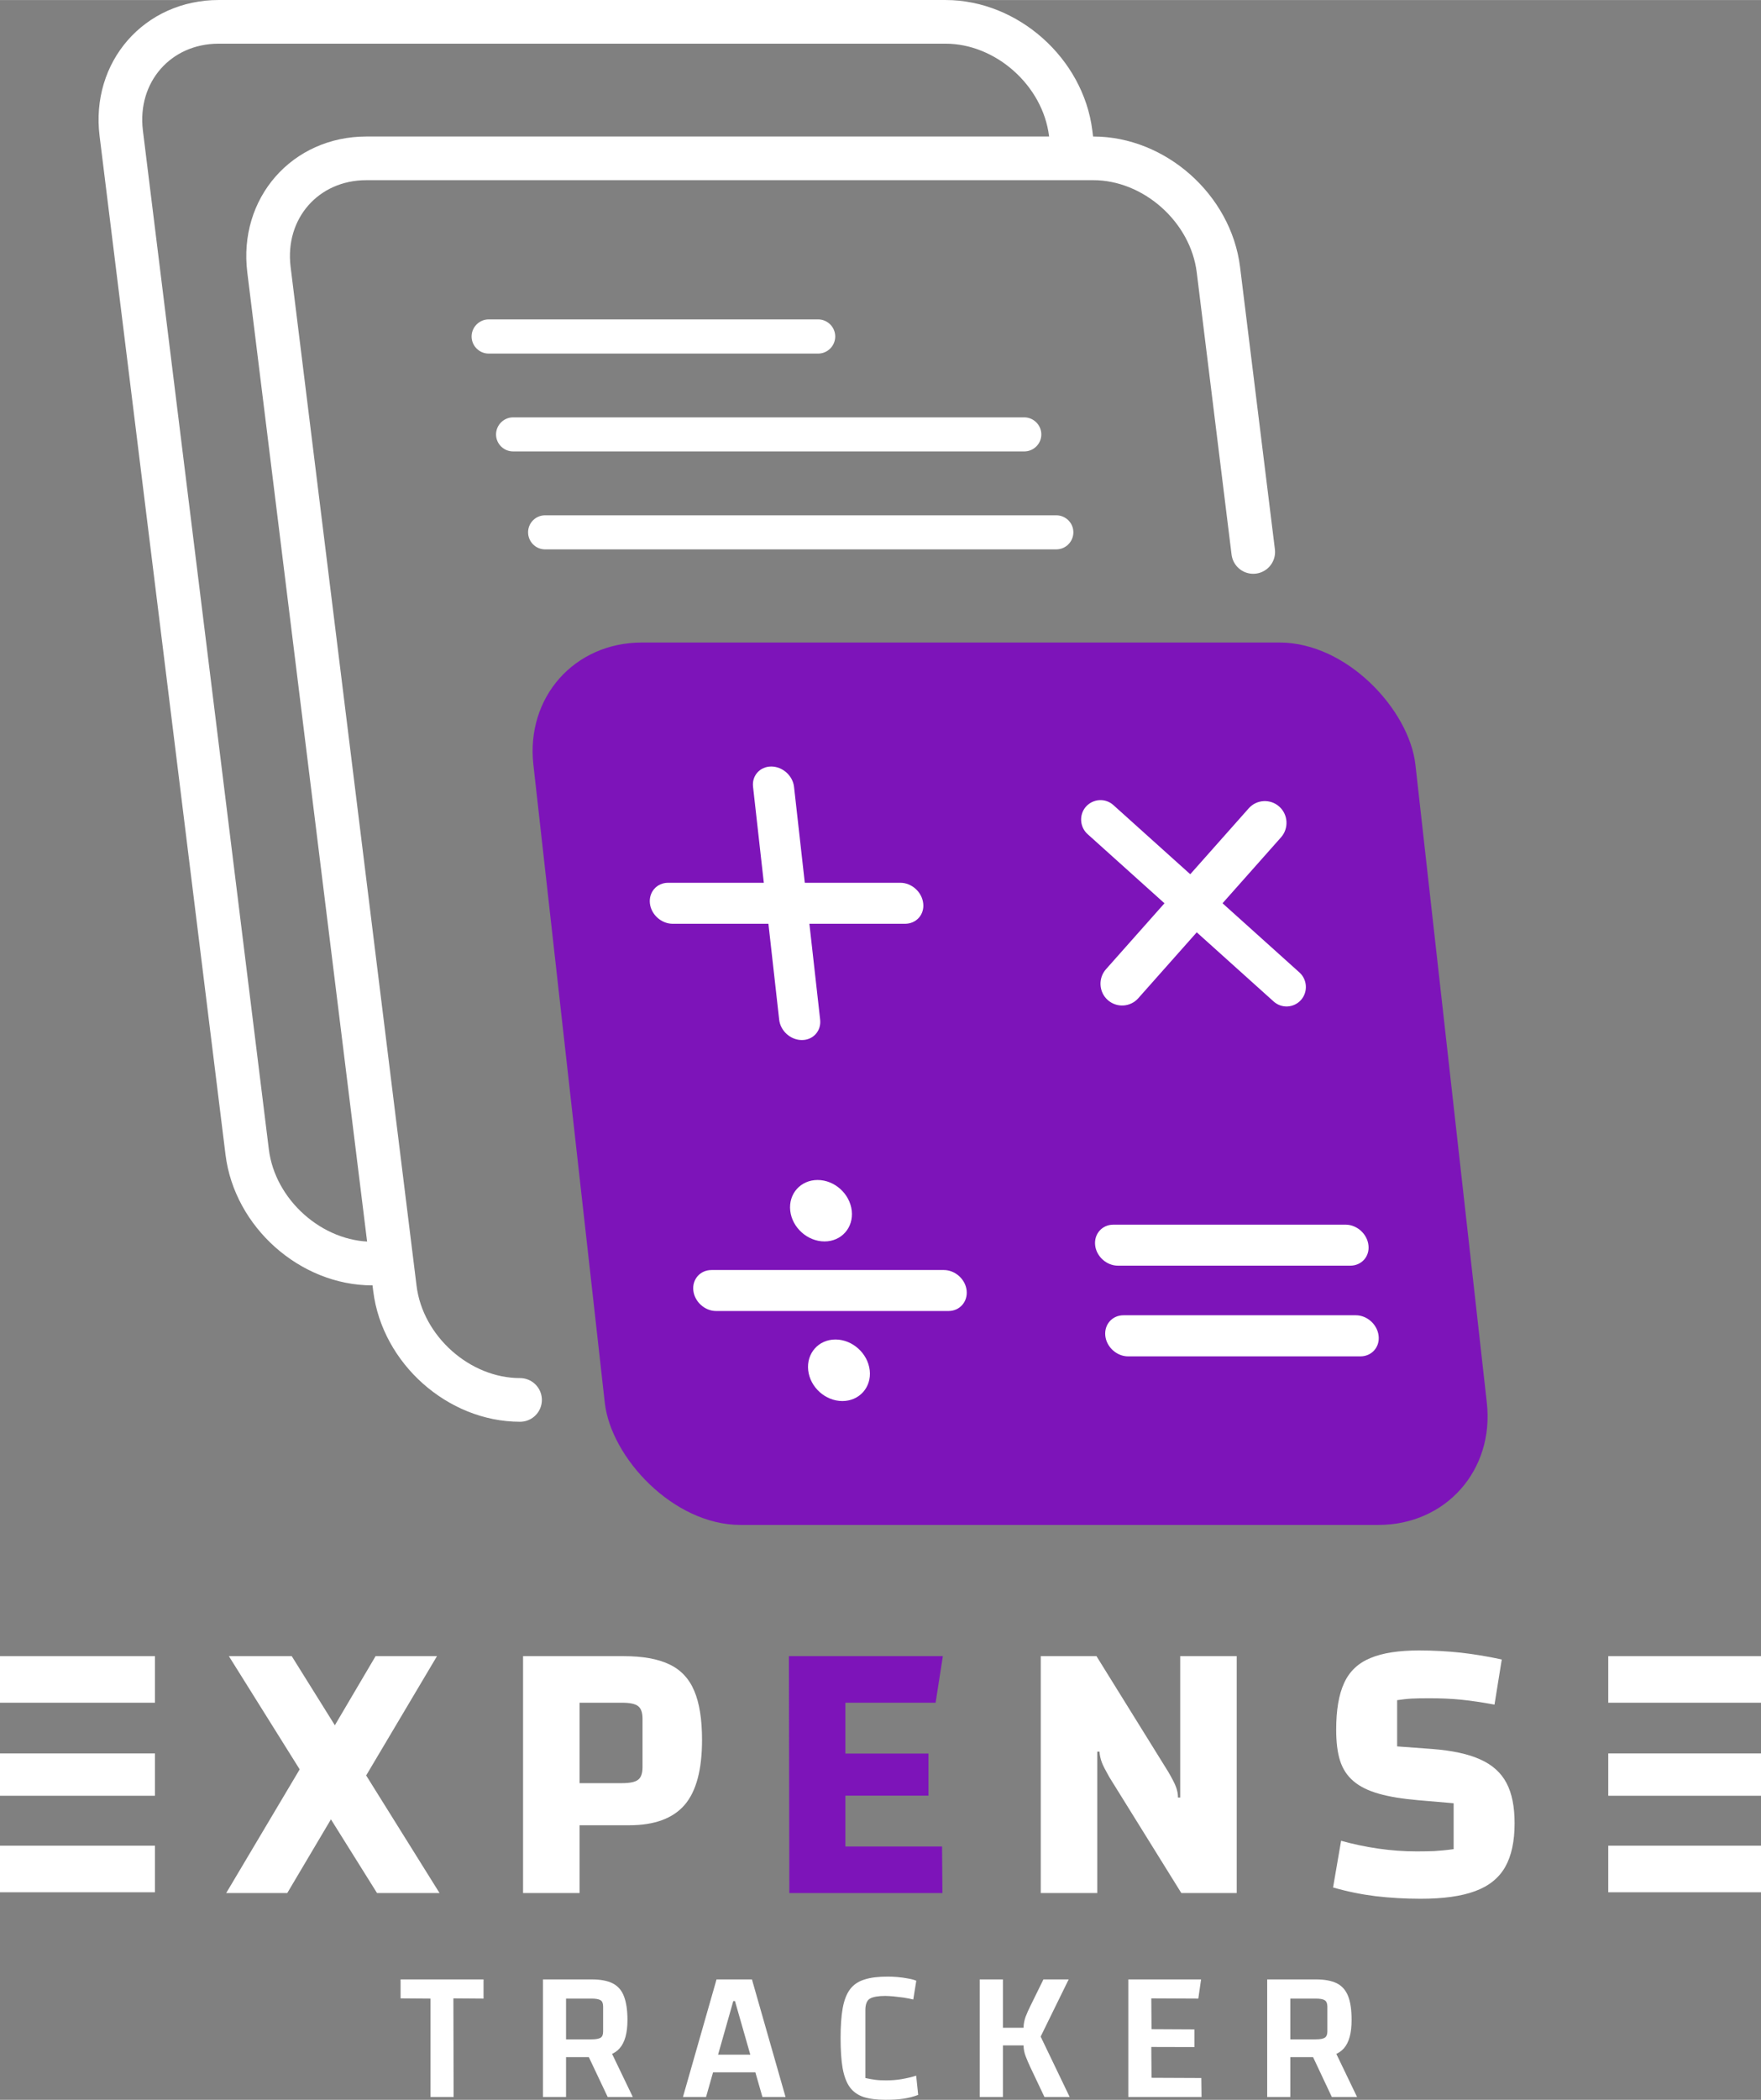 <?xml version="1.0" encoding="UTF-8"?>
<!DOCTYPE svg PUBLIC "-//W3C//DTD SVG 1.1//EN" "http://www.w3.org/Graphics/SVG/1.1/DTD/svg11.dtd">
<!-- Creator: CorelDRAW -->
<svg xmlns="http://www.w3.org/2000/svg" xml:space="preserve" width="1412px" height="1683px" version="1.1" style="shape-rendering:geometricPrecision; text-rendering:geometricPrecision; image-rendering:optimizeQuality; fill-rule:evenodd; clip-rule:evenodd"
viewBox="0 0 157.73 187.99"
 xmlns:xlink="http://www.w3.org/1999/xlink"
 xmlns:xodm="http://www.corel.com/coreldraw/odm/2003">
 <rect x="0" y="0" width="157.73" height="187.99" fill="#808080" stroke="none"/>
 <defs>
  <style type="text/css">
   <![CDATA[
    .str0 {stroke:white;stroke-width:3.91;stroke-linecap:round;stroke-miterlimit:2.613}
    .fil0 {fill:none}
    .fil1 {fill:#7D14B9}
    .fil2 {fill:white}
    .fil4 {fill:#7D14B9;fill-rule:nonzero}
    .fil3 {fill:white;fill-rule:nonzero}
   ]]>
  </style>
 </defs>
 <g id="Layer_x0020_1">
  <g id="_2483822078032">
   <g>
    <path class="fil0 str0" d="M46.58 125.33c-5.49,0 -10.53,-4.49 -11.21,-9.98l-11.28 -91.21c-0.68,-5.49 3.25,-9.97 8.73,-9.97l65.1 0c5.49,0 10.53,4.48 11.21,9.97l3.12 25.27"/>
    <path class="fil0 str0" d="M34.79 113.12l-1.44 0c-5.49,0 -10.53,-4.49 -11.21,-9.98l-11.28 -91.21c-0.68,-5.49 3.25,-9.98 8.73,-9.98l65.1 0c5.49,0 10.53,4.49 11.21,9.98l0.19 1.55"/>
    <g>
     <rect class="fil1" transform="matrix(0.911 -0 0.102 0.911 46.55 57.521)" width="86.72" height="86.72" rx="12.01" ry="12.01"/>
     <g>
      <g>
       <path class="fil2" d="M59.84 79.03l20.81 0c1.01,0 1.93,0.83 2.04,1.84l0 0c0.12,1.01 -0.62,1.83 -1.63,1.83l-20.81 0c-1.01,0 -1.93,-0.82 -2.04,-1.83l0 0c-0.11,-1.01 0.62,-1.84 1.63,-1.84z"/>
       <path class="fil2" d="M69.79 91.29l-2.34 -20.85c-0.12,-1 0.62,-1.82 1.63,-1.82l0 0c1.01,0 1.93,0.82 2.04,1.82l2.34 20.85c0.11,1 -0.63,1.82 -1.63,1.82l-0.01 0c-1.01,0 -1.92,-0.82 -2.03,-1.82z"/>
      </g>
      <g>
       <path class="fil2" d="M99.06 86.77l12.79 -14.41c0.71,-0.8 1.94,-0.86 2.73,-0.15l0 0c0.8,0.71 0.87,1.95 0.16,2.75l-12.79 14.41c-0.71,0.8 -1.94,0.87 -2.74,0.15l0 0c-0.79,-0.71 -0.86,-1.95 -0.15,-2.75z"/>
       <path class="fil2" d="M114.08 89.66l-16.67 -14.99c-0.71,-0.64 -0.77,-1.75 -0.14,-2.46l0 0c0.64,-0.71 1.74,-0.78 2.45,-0.14l16.67 14.99c0.71,0.64 0.77,1.75 0.14,2.46l0 0c-0.64,0.72 -1.74,0.78 -2.45,0.14z"/>
      </g>
      <g>
       <path class="fil2" d="M63.73 113.7l20.81 0c1.01,0 1.93,0.82 2.04,1.83l0 0c0.11,1.01 -0.62,1.84 -1.63,1.84l-20.81 0c-1.01,0 -1.93,-0.83 -2.04,-1.84l0 0c-0.11,-1.01 0.62,-1.83 1.63,-1.83z"/>
       <path class="fil2" d="M73.23 105.64c1.52,0 2.89,1.23 3.06,2.75 0.17,1.52 -0.92,2.75 -2.44,2.75 -1.52,0 -2.9,-1.23 -3.07,-2.75 -0.17,-1.52 0.93,-2.75 2.45,-2.75z"/>
       <path class="fil2" d="M74.83 119.92c1.52,0 2.9,1.24 3.07,2.76 0.17,1.52 -0.93,2.75 -2.45,2.75 -1.52,0 -2.89,-1.23 -3.06,-2.75 -0.17,-1.52 0.92,-2.76 2.44,-2.76z"/>
      </g>
      <g>
       <path class="fil2" d="M100.63 117.75l20.81 0c1.01,0 1.93,0.83 2.04,1.84l0 0c0.12,1.01 -0.62,1.84 -1.63,1.84l-20.81 0c-1.01,0 -1.93,-0.83 -2.04,-1.84l0 0c-0.11,-1.01 0.62,-1.84 1.63,-1.84z"/>
       <path class="fil2" d="M99.72 109.64l20.81 0c1.01,0 1.93,0.83 2.04,1.84l0 0c0.12,1.01 -0.62,1.83 -1.63,1.83l-20.81 0c-1.01,0 -1.93,-0.82 -2.04,-1.83l0 0c-0.11,-1.01 0.62,-1.84 1.63,-1.84z"/>
      </g>
     </g>
    </g>
    <path class="fil2" d="M48.82 46.13l45.79 0c0.84,0 1.53,0.68 1.53,1.52l0 0c0,0.84 -0.69,1.53 -1.53,1.53l-45.79 0c-0.84,0 -1.52,-0.69 -1.52,-1.53l0 0c0,-0.84 0.68,-1.52 1.52,-1.52z"/>
    <path class="fil2" d="M45.96 37.36l45.78 0c0.84,0 1.53,0.69 1.53,1.53l0 0c0,0.84 -0.69,1.52 -1.53,1.52l-45.78 0c-0.84,0 -1.53,-0.68 -1.53,-1.52l0 0c0,-0.84 0.69,-1.53 1.53,-1.53z"/>
    <path class="fil2" d="M43.77 28.59l29.51 0c0.84,0 1.53,0.69 1.53,1.53l0 0c0,0.84 -0.69,1.53 -1.53,1.53l-29.51 0c-0.84,0 -1.53,-0.69 -1.53,-1.53l0 0c0,-0.84 0.69,-1.53 1.53,-1.53z"/>
   </g>
   <g>
    <path class="fil3" d="M120.12 164.8c1.04,0.29 2.15,0.53 3.32,0.7 1.18,0.17 2.33,0.25 3.47,0.25 0.56,0 1.09,-0.01 1.57,-0.03 0.49,-0.03 1.06,-0.08 1.72,-0.17l0 -4.11 -3.16 -0.27c-1.4,-0.12 -2.58,-0.31 -3.53,-0.58 -0.95,-0.27 -1.71,-0.64 -2.27,-1.12 -0.57,-0.48 -0.97,-1.09 -1.21,-1.83 -0.24,-0.75 -0.35,-1.68 -0.35,-2.79 0,-1.74 0.23,-3.13 0.71,-4.17 0.47,-1.04 1.26,-1.79 2.36,-2.24 1.09,-0.46 2.55,-0.68 4.36,-0.68 1.29,0 2.54,0.07 3.75,0.2 1.21,0.14 2.43,0.34 3.65,0.61l-0.65 4.04c-1.08,-0.2 -2.07,-0.35 -2.97,-0.44 -0.89,-0.09 -1.85,-0.13 -2.86,-0.13 -0.66,0 -1.19,0.01 -1.58,0.03 -0.4,0.02 -0.83,0.07 -1.31,0.14l0 4.14 3.12 0.23c1.81,0.14 3.26,0.45 4.33,0.94 1.08,0.48 1.86,1.19 2.34,2.1 0.49,0.92 0.73,2.12 0.73,3.62 0,1.6 -0.28,2.91 -0.84,3.9 -0.57,1 -1.47,1.72 -2.7,2.17 -1.24,0.46 -2.86,0.68 -4.87,0.68 -1.41,0 -2.75,-0.08 -4.04,-0.23 -1.29,-0.16 -2.56,-0.42 -3.81,-0.78l0.72 -4.18z"/>
    <path class="fil3" d="M93.22 169.48l0 -21.21 4.99 0 6.45 10.39c0.31,0.54 0.54,0.97 0.66,1.29 0.12,0.31 0.19,0.64 0.19,0.98l0.2 0 0 -12.66 5.06 0 0 21.21 -4.96 0 -6.45 -10.38c-0.31,-0.55 -0.54,-0.98 -0.66,-1.29 -0.12,-0.32 -0.2,-0.65 -0.22,-0.99l-0.2 0 0 12.66 -5.06 0z"/>
    <polygon class="fil4" points="75.72,160.76 75.72,165.31 84.38,165.31 84.41,169.48 70.7,169.48 70.66,148.27 84.45,148.27 83.8,152.44 75.72,152.44 75.72,156.99 83.16,156.99 83.16,160.76 "/>
    <polygon class="fil3" points="28.14,157.6 33.64,148.27 39.14,148.27 31.74,160.73 "/>
    <polygon class="fil3" points="31.26,160.15 25.73,169.48 20.26,169.48 27.66,157.03 "/>
    <polygon class="fil3" points="39.37,169.48 33.77,169.48 20.5,148.27 26.13,148.27 "/>
    <rect class="fil2" y="148.27" width="13.88" height="4.17"/>
    <rect class="fil2" y="165.24" width="13.88" height="4.17"/>
    <rect class="fil2" y="156.98" width="13.88" height="3.79"/>
    <rect class="fil2" x="144.05" y="148.27" width="13.68" height="4.17"/>
    <rect class="fil2" x="144.05" y="165.24" width="13.68" height="4.17"/>
    <rect class="fil2" x="144.05" y="156.98" width="13.68" height="3.79"/>
    <path class="fil3" d="M51.91 163.41l0 6.07 -5.06 0 0 -21.21 9 0c1.7,0 3.06,0.24 4.09,0.73 1.03,0.48 1.78,1.28 2.24,2.37 0.47,1.1 0.7,2.57 0.7,4.4 0,2.67 -0.52,4.61 -1.56,5.82 -1.05,1.21 -2.7,1.82 -4.96,1.82l-4.45 0zm0 -3.77l3.8 0c0.71,0 1.19,-0.1 1.45,-0.31 0.26,-0.2 0.39,-0.57 0.39,-1.12l0 -4.34c0,-0.54 -0.13,-0.92 -0.39,-1.12 -0.26,-0.21 -0.74,-0.31 -1.45,-0.31l-3.8 0 0 7.2z"/>
   </g>
   <polygon class="fil3" points="40.61,178.91 40.63,187.74 38.56,187.74 38.56,178.93 35.88,178.91 35.88,177.21 43.31,177.21 43.31,178.93 "/>
   <path id="_1" class="fil3" d="M50.7 184.17l0 3.57 -2.07 0 0 -10.53 4.37 0c0.78,0 1.41,0.12 1.87,0.35 0.47,0.24 0.81,0.62 1.01,1.15 0.21,0.53 0.32,1.24 0.32,2.14 0,1.17 -0.24,2.01 -0.7,2.53 -0.46,0.53 -1.21,0.79 -2.25,0.79l-2.55 0zm0 -1.59l2.28 0c0.39,0 0.66,-0.05 0.82,-0.15 0.15,-0.1 0.22,-0.28 0.22,-0.55l0 -2.24c0,-0.27 -0.07,-0.46 -0.22,-0.56 -0.16,-0.1 -0.43,-0.15 -0.82,-0.15l-2.28 0 0 3.65zm3.71 0.44l2.27 4.72 -2.25 0 -1.94 -4.1 1.92 -0.62z"/>
   <path id="_2" class="fil3" d="M61.17 187.74l3.01 -10.53 3.17 0 3.01 10.53 -2.07 0 -2.46 -8.59 -0.15 0 -2.44 8.59 -2.07 0zm1.63 -2.21l0 -1.58 5.95 0 0 1.58 -5.95 0z"/>
   <path id="_3" class="fil3" d="M82.24 187.55c-0.41,0.16 -0.85,0.27 -1.31,0.34 -0.46,0.07 -1,0.1 -1.62,0.1 -0.81,0 -1.47,-0.09 -1.99,-0.26 -0.51,-0.18 -0.92,-0.47 -1.22,-0.89 -0.29,-0.41 -0.5,-0.98 -0.63,-1.69 -0.12,-0.71 -0.18,-1.6 -0.18,-2.67 0,-1.09 0.06,-1.99 0.19,-2.7 0.13,-0.71 0.35,-1.28 0.66,-1.69 0.31,-0.41 0.74,-0.7 1.29,-0.87 0.55,-0.18 1.25,-0.26 2.1,-0.26 0.25,0 0.53,0.01 0.86,0.04 0.33,0.03 0.64,0.07 0.94,0.13 0.31,0.05 0.55,0.12 0.74,0.2l-0.27 1.68c-0.25,-0.06 -0.54,-0.12 -0.86,-0.17 -0.32,-0.04 -0.63,-0.08 -0.92,-0.11 -0.29,-0.02 -0.53,-0.04 -0.72,-0.04 -0.64,0 -1.1,0.08 -1.38,0.24 -0.27,0.16 -0.41,0.5 -0.41,1.03l0 6.08c0.28,0.06 0.58,0.12 0.89,0.16 0.32,0.04 0.64,0.05 0.96,0.05 0.46,0 0.93,-0.03 1.39,-0.11 0.47,-0.08 0.9,-0.18 1.31,-0.31l0.18 1.72z"/>
   <path id="_4" class="fil3" d="M93.55 187.74l-1.26 -2.66c-0.15,-0.32 -0.29,-0.64 -0.42,-0.98 -0.13,-0.34 -0.19,-0.66 -0.19,-0.98l-2.12 0 0 -1.58 2.12 0c0,-0.32 0.06,-0.64 0.18,-0.98 0.13,-0.33 0.27,-0.66 0.43,-0.97l1.17 -2.38 2.26 0 -2.51 5.12 2.6 5.41 -2.26 0zm-5.8 0l0 -10.53 2.08 0 0 10.53 -2.08 0z"/>
   <polygon id="_5" class="fil3" points="103.12,183.26 103.14,186.02 107.6,186.04 107.62,187.74 101.06,187.74 101.06,177.21 107.58,177.21 107.33,178.93 103.12,178.91 103.14,181.67 106.98,181.69 106.98,183.27 "/>
   <path id="_6" class="fil3" d="M115.57 184.17l0 3.57 -2.07 0 0 -10.53 4.36 0c0.79,0 1.41,0.12 1.88,0.35 0.47,0.24 0.8,0.62 1.01,1.15 0.21,0.53 0.31,1.24 0.31,2.14 0,1.17 -0.23,2.01 -0.69,2.53 -0.46,0.53 -1.21,0.79 -2.26,0.79l-2.54 0zm0 -1.59l2.27 0c0.4,0 0.67,-0.05 0.82,-0.15 0.15,-0.1 0.23,-0.28 0.23,-0.55l0 -2.24c0,-0.27 -0.08,-0.46 -0.23,-0.56 -0.15,-0.1 -0.42,-0.15 -0.82,-0.15l-2.27 0 0 3.65zm3.71 0.44l2.27 4.72 -2.26 0 -1.93 -4.1 1.92 -0.62z"/>
  </g>
 </g>
</svg>
